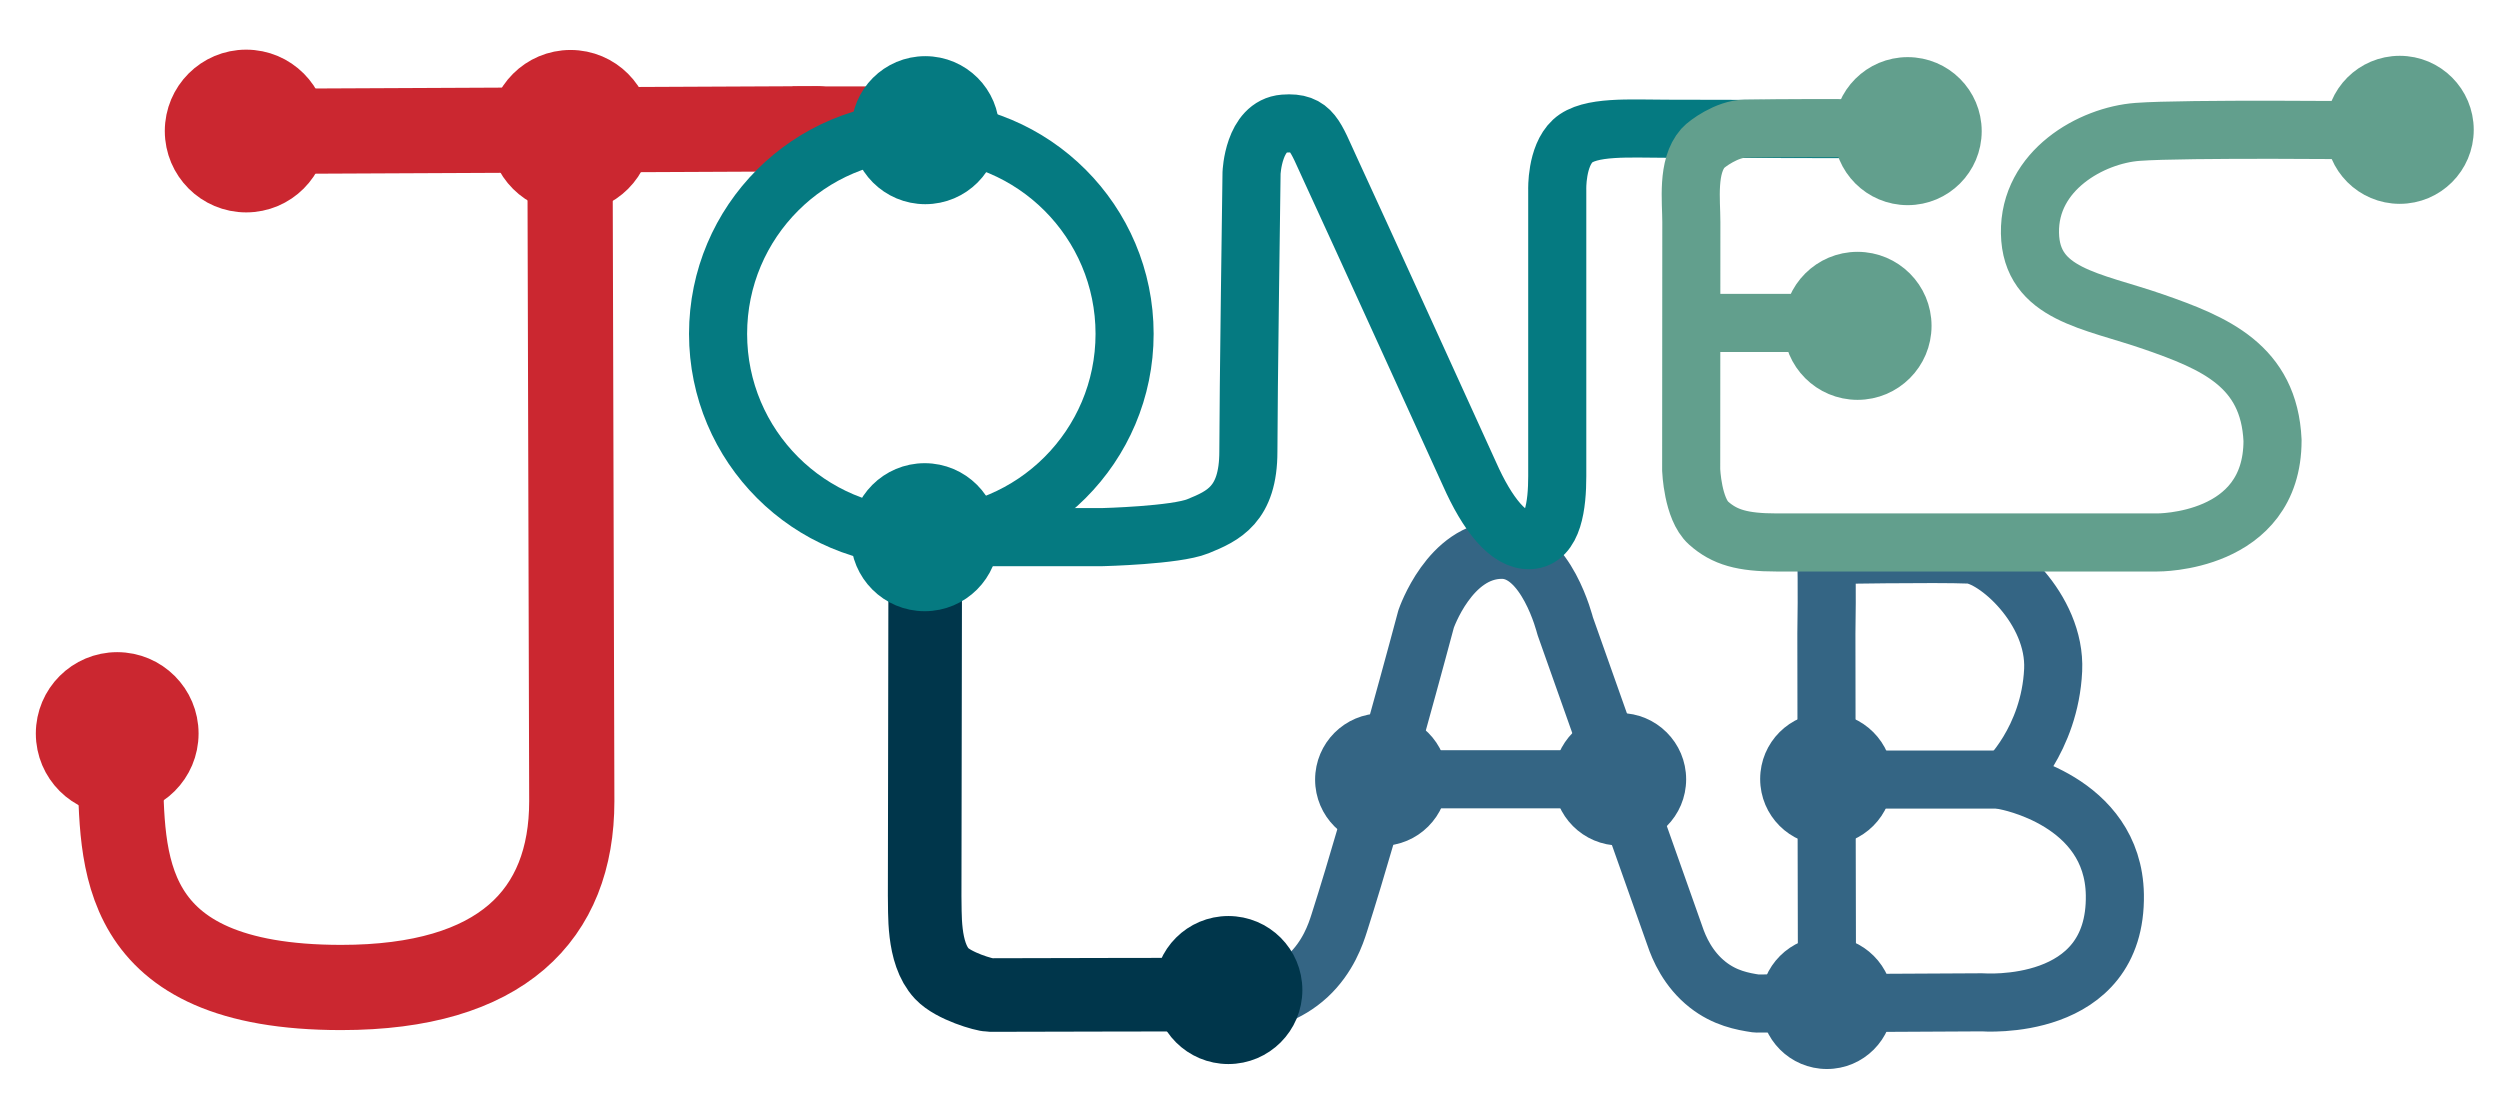 <?xml version="1.0" encoding="utf-8"?>
<!-- Generator: Adobe Illustrator 23.0.0, SVG Export Plug-In . SVG Version: 6.00 Build 0)  -->
<svg version="1.1" id="Layer_1" xmlns="http://www.w3.org/2000/svg" xmlns:xlink="http://www.w3.org/1999/xlink" x="0px" y="0px"
	 viewBox="0 0 6454.8 2861.9" style="enable-background:new 0 0 6454.8 2861.9;" xml:space="preserve">
<style type="text/css">
	.st0{display:none;}
	.st1{display:inline;}
	.st2{fill:none;stroke:#346584;stroke-width:150;stroke-linecap:round;stroke-linejoin:round;stroke-miterlimit:10;}
	.st3{fill:none;stroke:#00364B;stroke-width:190;stroke-linecap:round;stroke-linejoin:round;stroke-miterlimit:10;}
	.st4{fill:none;stroke:#CB2730;stroke-width:220;stroke-linecap:round;stroke-linejoin:round;stroke-miterlimit:10;}
	.st5{fill:none;stroke:#CB2730;stroke-width:120;stroke-miterlimit:10;}
	.st6{fill:none;stroke:#057A81;stroke-width:150;stroke-linecap:round;stroke-linejoin:round;stroke-miterlimit:10;}
	.st7{fill:none;stroke:#629F8D;stroke-width:150;stroke-linecap:round;stroke-linejoin:round;stroke-miterlimit:10;}
	.st8{fill:#346584;stroke:#346584;stroke-width:42;stroke-miterlimit:10;}
	.st9{fill:#057A81;stroke:#057A81;stroke-width:82;stroke-miterlimit:10;}
	.st10{fill:#00364B;stroke:#00364B;stroke-width:82;stroke-miterlimit:10;}
	.st11{fill:#629F8D;stroke:#629F8D;stroke-width:82;stroke-miterlimit:10;}
	.st12{fill:#CB2730;stroke:#CB2730;stroke-width:120;stroke-miterlimit:10;}
</style>
<g id="Tagline" class="st0">
	<path class="st1" d="M249.4,3417.6v-237.2h-77.2V3150h188v30.4H283v237.2H249.4z"/>
	<path class="st1" d="M547.4,3417.6l-21.6-62.8H427l-21.6,62.8H371l95.2-268.8h22.4l95.2,268.8H547.4z M436.2,3327.2h80l-32-93.6
		l-8-32.4l-8,32.4L436.2,3327.2z"/>
	<path class="st1" d="M819.8,3417.6H781l-51.2-104.8c-6.8,0.8-13.6,1.2-20.4,1.2h-28v103.6h-33.6V3150h66.4
		c24.8,0,41.6,3.2,56.4,9.6c26,11.2,41.2,33.6,41.2,66c0,38.4-20,64.8-50,78L819.8,3417.6z M706.6,3285.6c45.2,0,70-22,70-57.6
		c0-31.6-20-48.8-63.2-48.8h-32v106.4H706.6z"/>
	<path class="st1" d="M992.2,3273.6h83.2v133.2c-20,9.6-50.8,14.4-72.8,14.4c-90.8,0-130.4-48-130.4-134.8
		c0-72.4,38.8-140.4,137.2-140.4c22.8,0,44.8,2.4,56.4,7.6l4,36.8c-17.6-10-38.8-14.4-60.4-14.4c-63.2,0-102,36.8-102,110
		c0,85.2,46,106.8,95.2,106.8c13.6,0,30-2,40-6v-83.6h-50.4V3273.6z"/>
	<path class="st1" d="M1309,3180.4h-122v86h106v29.6h-106v91.2h122v30.4h-155.6V3150H1309V3180.4z"/>
	<path class="st1" d="M1434.6,3417.6v-237.2h-77.2V3150h188v30.4h-77.2v237.2H1434.6z"/>
	<path class="st1" d="M1609.8,3417.6V3150h33.6v267.6H1609.8z"/>
	<path class="st1" d="M1892.6,3150h32.8v267.6H1907l-125.6-174l-22-34.8l2.4,42v166.8H1729V3150h24.4l119.6,165.6l22,34.8l-2.4-41.6
		V3150z"/>
	<path class="st1" d="M2117.8,3273.6h83.2v133.2c-20,9.6-50.8,14.4-72.8,14.4c-90.8,0-130.4-48-130.4-134.8
		c0-72.4,38.8-140.4,137.2-140.4c22.8,0,44.8,2.4,56.4,7.6l4,36.8c-17.6-10-38.8-14.4-60.4-14.4c-63.2,0-102,36.8-102,110
		c0,85.2,46,106.8,95.2,106.8c13.6,0,30-2,40-6v-83.6h-50.4V3273.6z"/>
	<path class="st1" d="M2434.2,3287.6c0-80.4,38.4-141.6,125.2-141.6c24.4,0,41.2,2.8,52.8,7.6l4.4,36.4c-16.8-9.6-37.6-14-58.4-14
		c-53.6,0-88.8,37.6-88.8,111.2c0,77.2,34,104.4,87.6,104.4c18.8,0,44-4,60.8-13.6l-4,34c-12,5.6-33.2,9.6-56.4,9.6
		C2472.6,3421.6,2434.2,3376,2434.2,3287.6z"/>
	<path class="st1" d="M2841.8,3417.6l-21.6-62.8h-98.8l-21.6,62.8h-34.4l95.2-268.8h22.4l95.2,268.8H2841.8z M2730.6,3327.2h80
		l-32-93.6l-8-32.4l-8,32.4L2730.6,3327.2z"/>
	<path class="st1" d="M3105.8,3150h32.8v267.6h-18.4l-125.6-174l-22-34.8l2.4,42v166.8h-32.8V3150h24.4l119.6,165.6l22,34.8
		l-2.4-41.6V3150z"/>
	<path class="st1" d="M3211.4,3287.6c0-80.4,38.4-141.6,125.2-141.6c24.4,0,41.2,2.8,52.8,7.6l4.4,36.4c-16.8-9.6-37.6-14-58.4-14
		c-53.6,0-88.8,37.6-88.8,111.2c0,77.2,34,104.4,87.6,104.4c18.8,0,44-4,60.8-13.6l-4,34c-12,5.6-33.2,9.6-56.4,9.6
		C3249.8,3421.6,3211.4,3376,3211.4,3287.6z"/>
	<path class="st1" d="M3619.8,3180.4h-122v86h106v29.6h-106v91.2h122v30.4h-155.6V3150h155.6V3180.4z"/>
	<path class="st1" d="M3861.4,3417.6h-38.8l-51.2-104.8c-6.8,0.8-13.6,1.2-20.4,1.2h-28v103.6h-33.6V3150h66.4
		c24.8,0,41.6,3.2,56.4,9.6c26,11.2,41.2,33.6,41.2,66c0,38.4-20,64.8-50,78L3861.4,3417.6z M3748.2,3285.6c45.2,0,70-22,70-57.6
		c0-31.6-20-48.8-63.2-48.8h-32v106.4H3748.2z"/>
	<path class="st1" d="M4251.3,3417.6l-21.6-62.8h-98.8l-21.6,62.8h-34.4l95.2-268.8h22.4l95.2,268.8H4251.3z M4140.1,3327.2h80
		l-32-93.6l-8-32.4l-8,32.4L4140.1,3327.2z"/>
	<path class="st1" d="M4373.3,3417.6v-237.2h-77.2V3150h188v30.4h-77.2v237.2H4373.3z"/>
	<path class="st1" d="M4716.5,3417.6V3150h33.6v267.6H4716.5z"/>
	<path class="st1" d="M4891.7,3417.6v-237.2h-77.2V3150h188v30.4h-77.2v237.2H4891.7z"/>
	<path class="st1" d="M5049.7,3412l-3.2-38c22.4,12.4,48.8,18,67.2,18c36.8,0,58.8-16.4,58.8-41.2c0-21.2-16-32.4-48.8-51.2
		l-22.4-12.8c-32.8-18.8-52.4-36-52.4-70.8c0-44.4,38-70,89.6-70c25.6,0,44,3.6,56.4,8.4l2.8,36.8c-19.2-10.8-38.8-16-61.2-16
		c-32,0-54.4,14-54.4,37.6c0,20.8,14,31.2,40,46l21.6,12.4c44,25.2,63.2,43.2,63.2,78c0,43.6-32.4,72.4-93.2,72.4
		C5084.9,3421.6,5062.9,3418,5049.7,3412z"/>
	<path class="st1" d="M5616.5,3417.6h-38.8l-51.2-104.8c-6.8,0.8-13.6,1.2-20.4,1.2h-28v103.6h-33.6V3150h66.4
		c24.8,0,41.6,3.2,56.4,9.6c26,11.2,41.2,33.6,41.2,66c0,38.4-20,64.8-50,78L5616.5,3417.6z M5503.3,3285.6c45.2,0,70-22,70-57.6
		c0-31.6-20-48.8-63.2-48.8h-32v106.4H5503.3z"/>
	<path class="st1" d="M5670.1,3286.4c0-76.8,32.4-140.4,111.2-140.4c71.6,0,105.6,48.8,105.6,134c0,80.8-33.6,141.6-110.8,141.6
		C5702.9,3421.6,5670.1,3372,5670.1,3286.4z M5851.7,3281.2c0-89.2-40.4-105.2-70.8-105.2c-40.8,0-75.6,30.4-75.6,110.4
		c0,83.6,34.8,105.2,71.2,105.2C5822.1,3391.6,5851.7,3355.6,5851.7,3281.2z"/>
	<path class="st1" d="M5947.7,3286.4c0-76.8,32.4-140.4,111.2-140.4c71.6,0,105.6,48.8,105.6,134c0,80.8-33.6,141.6-110.8,141.6
		C5980.5,3421.6,5947.7,3372,5947.7,3286.4z M6129.3,3281.2c0-89.2-40.4-105.2-70.8-105.2c-40.8,0-75.6,30.4-75.6,110.4
		c0,83.6,34.8,105.2,71.2,105.2C6099.7,3391.6,6129.3,3355.6,6129.3,3281.2z"/>
	<path class="st1" d="M6280.9,3417.6v-237.2h-77.2V3150h188v30.4h-77.2v237.2H6280.9z"/>
</g>
<line class="st2" x1="3598.2" y1="2012" x2="4119.9" y2="2012"/>
<line class="st2" x1="5190.9" y1="2012.8" x2="4800.2" y2="2012.8"/>
<path class="st2" d="M3222.1,2589.4c40.7-5.7,101.9-21.3,154.3-69.6c52.6-48.6,72.4-108.3,81.3-136.3
	c92.1-288.2,224.4-785.3,224.4-785.3s61-178.7,195.6-178.7c115.1,0,163.4,196.5,163.4,196.5l283.3,800.2
	c10.5,31.4,33.8,86.2,85.1,126.4c43.9,34.4,88.9,43,125.3,48.4l582.5-3.1c2.5,0,348.2,27.4,343.1-277.8
	c-4.1-244.7-281.9-294.1-281.9-294.1s114.1-105.2,122.6-286c7.3-157.9-149.2-295.2-216.5-298.2c-84.1-3.7-369,1.2-369,1.2
	s2,91.2,0,202.8c-0.2,132.4,1.4,816.5,1.3,805.1"/>
<path class="st3" d="M2388.9,1425.7l-1.5,887c1.5,41.4-6,147.5,44.3,201.2c30.1,32,109.8,55.2,124.8,55.2
	c98.4-0.3,548.2-1.4,654.7-0.9"/>
<path class="st4" d="M1471.5,307.9l4.8,1760.7c0,294.1-181.9,481-595.3,481c-584.8,0-563.5-335.5-570.7-566.8"/>
<line class="st5" x1="2046.2" y1="283.1" x2="2383.1" y2="283.1"/>
<line class="st4" x1="614.1" y1="339.4" x2="2110.3" y2="332.4"/>
<path class="st6" d="M2507.4,1386.8h339.5c0,0,188.5-4.7,245.9-28c65.4-26.6,130.4-55.5,130.4-193s8.2-719,8.2-719
	s4.5-121.6,84.1-127.7c72.6-5.6,80.1,33.4,120,119c55.5,119.3,358.5,785.3,358.5,785.3c46,103.9,101.3,174.2,156.4,171.2
	c60.1-3.3,70.3-91.7,70.3-165.1c0-67.8,0-739.5,0-739.5s-2.9-86.3,39.9-126c42.9-39.7,148.4-31.6,243.4-31.6
	c95,0,560.5,1.2,560.5,1.2"/>
<circle class="st6" cx="2378.8" cy="862" r="524.8"/>
<path class="st7" d="M6128.4,336.5c0,0-485.8-5.2-609.4,4c-118.9,8.8-280.7,99.1-277.8,261.4c2.9,159.4,159.8,173.6,318.6,228.8
	c158.1,54.9,298.9,113.4,307.7,306.4c0,266.6-297.7,263.5-297.7,263.5s-894.5,0-982.7,0s-134.4-13.3-175.6-50s-45-137.2-45-137.2
	s0.4-584.8,0.4-640s-11.9-143.5,30-191c9.9-11.2,61.9-49.5,108.3-50.2c216.5-3.5,454.3,0.5,426.7,1.3"/>
<line class="st7" x1="4388.4" y1="833.8" x2="4838.3" y2="833.8"/>
<circle class="st8" cx="4182.4" cy="2012.1" r="150.1"/>
<circle class="st8" cx="4716.9" cy="2589" r="150.1"/>
<circle class="st8" cx="3566.6" cy="2012.9" r="150.1"/>
<circle class="st8" cx="4715.7" cy="2011.3" r="150.1"/>
<circle class="st9" cx="2387.5" cy="1387" r="150.1"/>
<circle class="st10" cx="3171.5" cy="2556.2" r="150.1"/>
<circle class="st11" cx="4925.5" cy="338.6" r="150.1"/>
<circle class="st11" cx="4796" cy="841.3" r="150.1"/>
<circle class="st11" cx="6195.9" cy="335.2" r="150.1"/>
<circle class="st9" cx="2389" cy="336.1" r="150.1"/>
<circle class="st12" cx="635.6" cy="338.3" r="150.1"/>
<circle class="st12" cx="302.6" cy="1893.9" r="150.1"/>
<circle class="st12" cx="1473.1" cy="339.1" r="150.1"/>
</svg>
